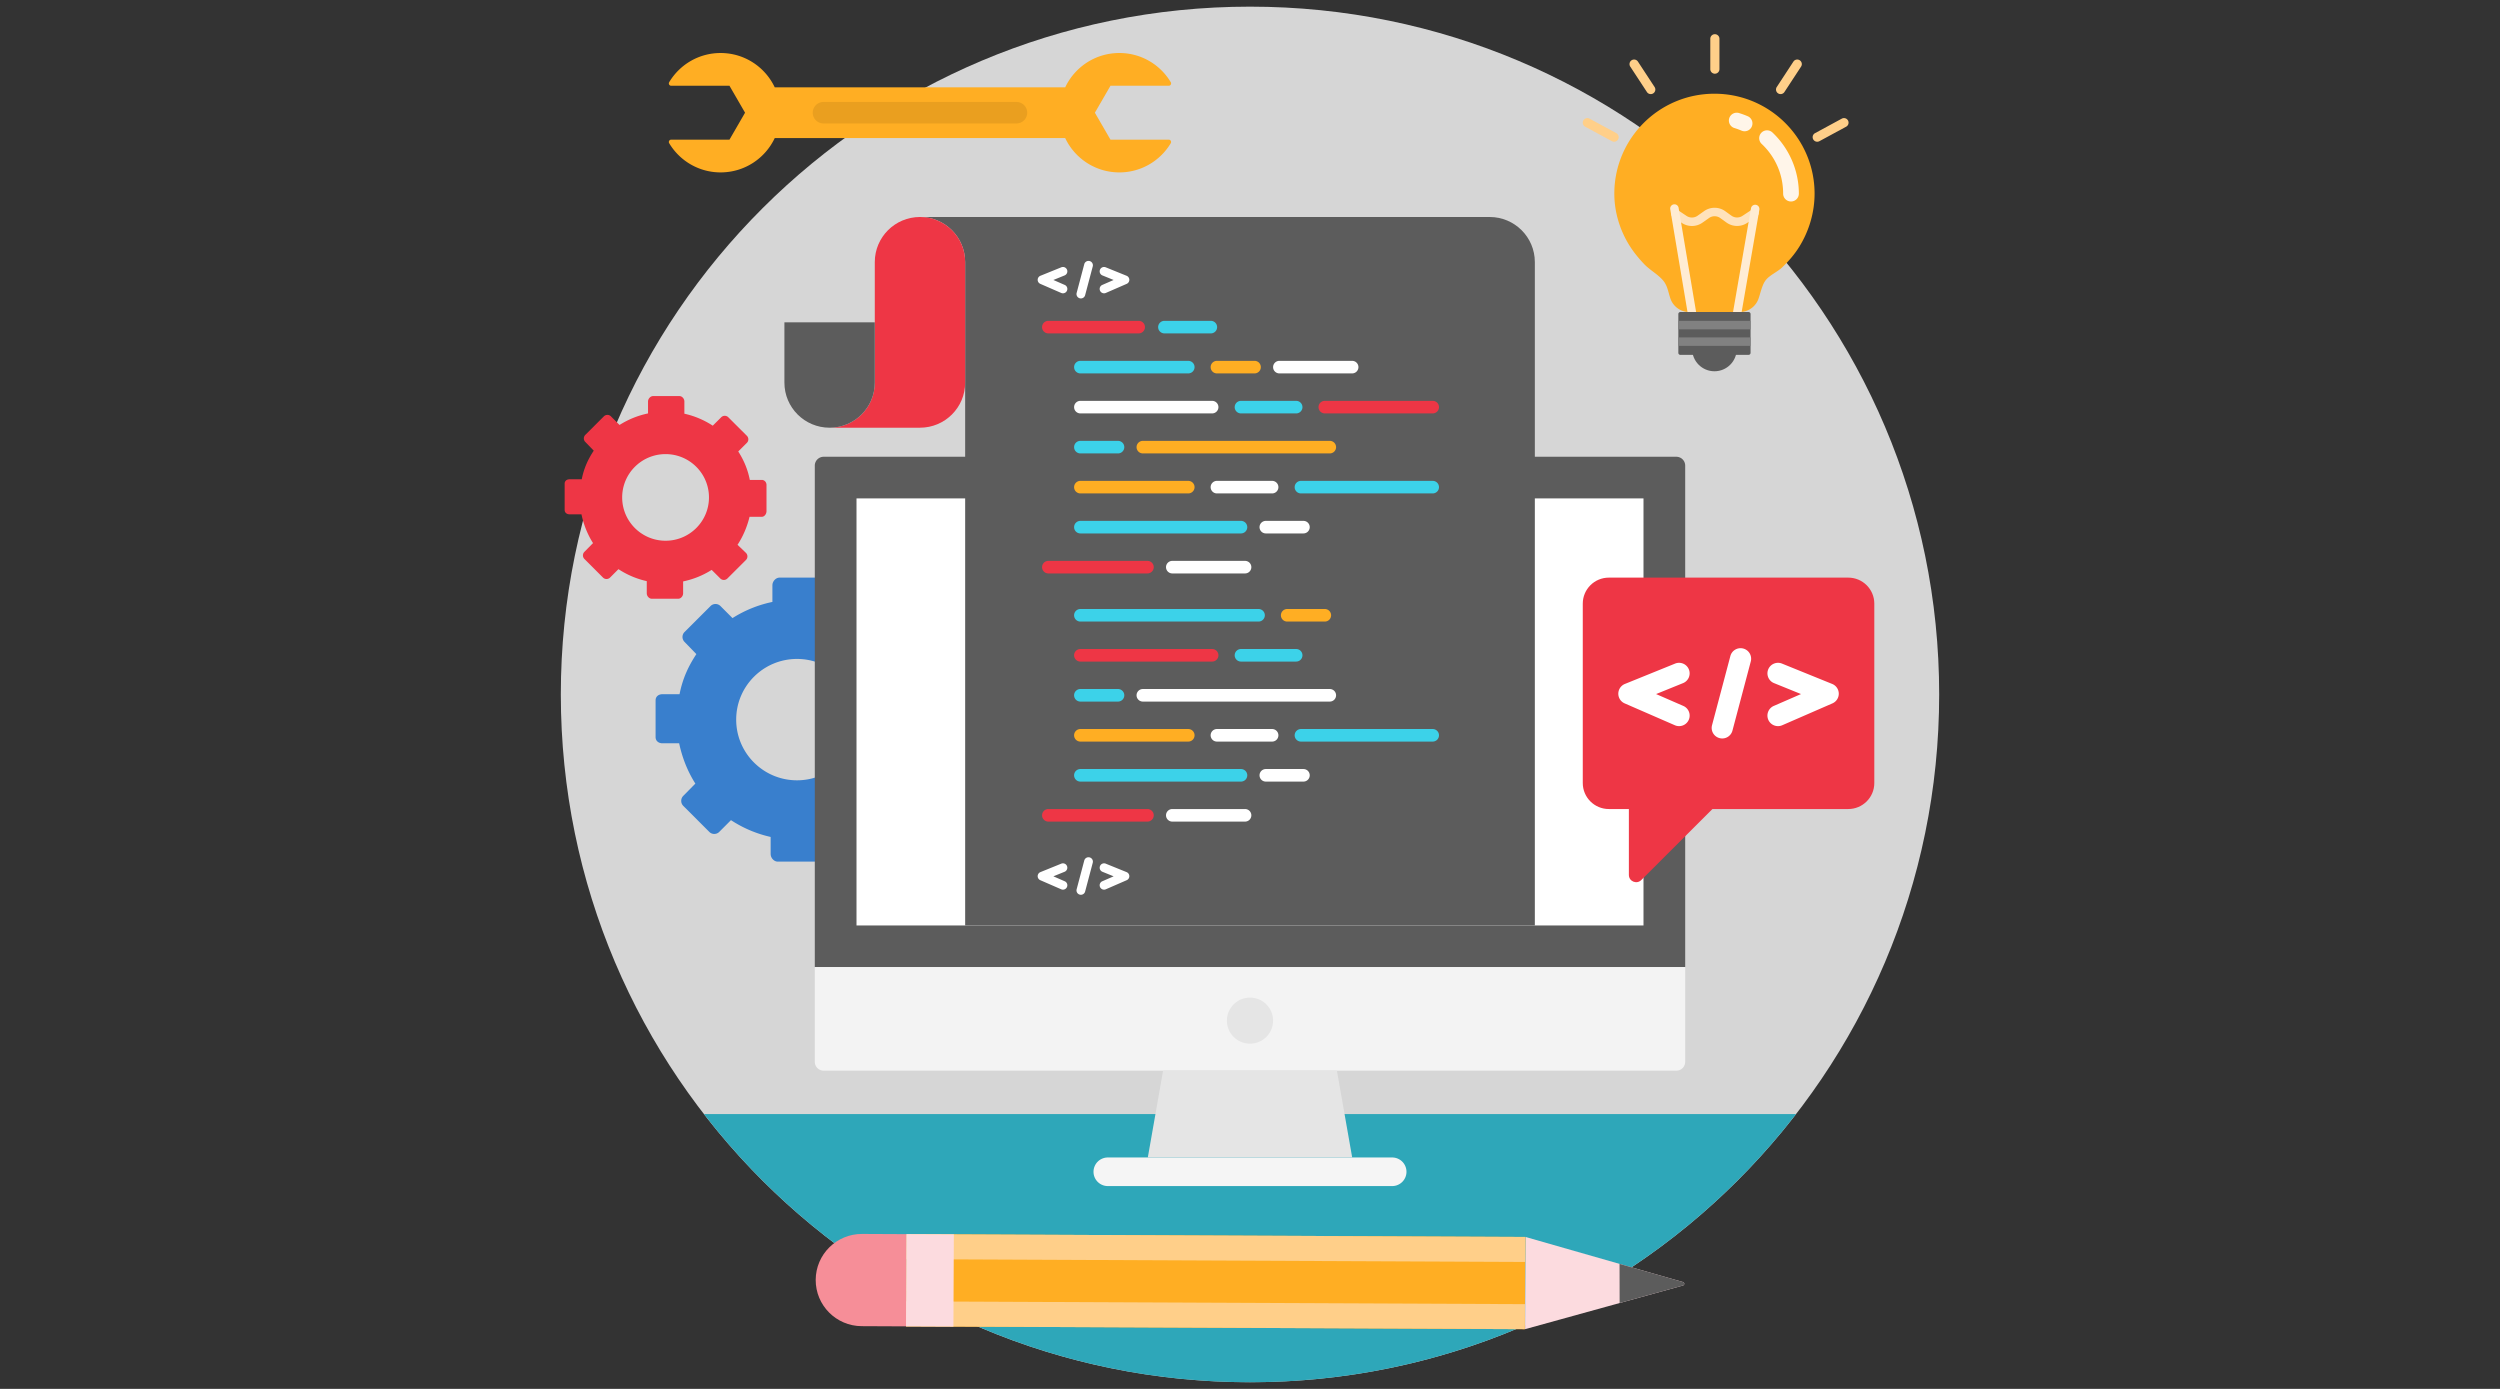 <svg xmlns="http://www.w3.org/2000/svg" width="900" height="500"><rect width="100%" height="100%" fill="#333333" stroke="none"/><path d="M698.105 250c0 136.749-111.08 247.605-248.105 247.605-137.025 0-248.105-110.856-248.105-247.605C201.895 113.252 312.975 2.395 450 2.395c137.025 0 248.105 110.857 248.105 247.605" fill="#D6D6D6"/><path d="M646.588 401.067H253.412c45.367 58.715 116.55 96.538 196.588 96.538s151.22-37.823 196.588-96.538" fill="#2EA7B9"/><path d="M286.921 280.913c-12.091 0-21.892-9.782-21.892-21.848 0-12.066 9.801-21.848 21.892-21.848 12.09 0 21.891 9.782 21.891 21.848 0 12.066-9.801 21.848-21.891 21.848zm48.502-30.684h-6.012c-1.055-5.365-3.025-9.956-5.833-14.356l4.349-4.333a2.515 2.515 0 000-3.564l-9.365-9.345a2.532 2.532 0 00-3.575.001l-4.263 4.244a43.296 43.296 0 00-14.317-6.045v-6.138c0-1.393-1.11-2.75-2.506-2.75h-13.245c-1.396 0-2.589 1.357-2.589 2.75v6.001a43.274 43.274 0 00-14.369 5.82l-4.333-4.34a2.522 2.522 0 00-3.567 0l-9.362 9.347a2.519 2.519 0 00.002 3.568l4.252 4.395c-2.878 4.361-4.924 8.749-6.056 14.43h-6.15c-1.397 0-2.473.824-2.473 2.218v13.218c0 1.393 1.076 2.236 2.473 2.236h6.012c1.054 5.049 3.025 10.114 5.832 14.514l-4.348 4.411a2.563 2.563 0 000 3.604l9.365 9.364a2.532 2.532 0 003.576.009l4.229-4.238a43.173 43.173 0 0014.284 6.05v6.137c0 1.394 1.176 2.751 2.572 2.751h13.244c1.397 0 2.524-1.357 2.524-2.751v-6c5.06-1.053 9.993-3.019 14.402-5.821l4.349 4.34a2.531 2.531 0 003.576 0l9.366-9.346a2.52 2.52 0 000-3.568l-4.251-4.08c2.878-4.361 4.925-9.38 6.057-14.114h6.15c1.396 0 2.407-1.456 2.407-2.85v-13.217c0-1.393-1.011-2.552-2.407-2.552" fill="#397FCD"/><path d="M239.607 194.664c-8.629 0-15.624-6.98-15.624-15.592 0-8.611 6.995-15.592 15.624-15.592 8.628 0 15.623 6.981 15.623 15.592 0 8.612-6.995 15.592-15.623 15.592zm34.615-21.898h-4.291c-.752-3.828-2.159-7.106-4.162-10.246l3.103-3.091a1.794 1.794 0 000-2.544l-6.684-6.67a1.806 1.806 0 00-2.551.001l-3.043 3.028a30.94 30.94 0 00-10.217-4.314v-4.38c0-.994-.792-1.963-1.788-1.963h-9.453c-.996 0-1.848.969-1.848 1.963v4.282a30.891 30.891 0 00-10.255 4.155l-3.092-3.098a1.802 1.802 0 00-2.547 0l-6.681 6.67a1.799 1.799 0 00.002 2.547l3.035 3.137c-2.055 3.112-3.515 6.244-4.323 10.298h-4.389c-.996 0-1.765.589-1.765 1.583v9.433c0 .995.769 1.596 1.765 1.596h4.291c.753 3.604 2.159 7.219 4.162 10.358l-3.103 3.149a1.828 1.828 0 000 2.572l6.684 6.683a1.809 1.809 0 002.552.007l3.018-3.026a30.804 30.804 0 0010.195 4.318v4.381c0 .994.838 1.962 1.835 1.962h9.452c.997 0 1.801-.968 1.801-1.962v-4.283a30.998 30.998 0 0010.278-4.154l3.105 3.098a1.808 1.808 0 002.552 0l6.684-6.671a1.799 1.799 0 000-2.546l-3.035-2.912c2.054-3.112 3.516-6.695 4.324-10.073h4.389c.997 0 1.718-1.039 1.718-2.033v-9.434c0-.994-.721-1.821-1.718-1.821" fill="#EE3645"/><path d="M606.671 348.147H293.327V167.625a3.193 3.193 0 013.196-3.19h306.955a3.19 3.19 0 013.193 3.19v180.522" fill="#5C5C5C"/><path d="M308.343 179.42h283.314v153.741H308.343z" fill="#FFF"/><path d="M606.671 348.147H293.327v34.106a3.191 3.191 0 003.196 3.187h306.955a3.188 3.188 0 003.193-3.187v-34.106" fill="#F3F3F3"/><path d="M501.177 416.695H398.823a5.15 5.15 0 00-5.157 5.146 5.153 5.153 0 005.157 5.147h102.354a5.153 5.153 0 005.157-5.147 5.15 5.15 0 00-5.157-5.146" fill="#F5F5F5"/><path d="M481.288 385.44h-62.577l-5.5 31.255h73.578l-5.501-31.255m-22.972-18.012c0 4.585-3.723 8.302-8.316 8.302-4.593 0-8.317-3.717-8.317-8.302 0-4.584 3.724-8.298 8.317-8.298s8.316 3.714 8.316 8.298" fill="#E5E5E5"/><path d="M653.248 69.712c0-19.867-16.138-35.973-36.046-35.973-19.906 0-36.043 16.106-36.043 35.973 0 6.263 1.772 12.446 4.944 17.839 1.602 2.729 3.559 5.161 5.732 7.457 2.07 2.192 4.841 3.616 6.812 5.88 1.701 1.956 1.903 4.318 2.725 6.658a7.16 7.16 0 006.756 4.783h18.175a7.162 7.162 0 006.745-4.75c.699-1.96 1.177-4.46 2.265-6.218 1.358-2.19 4.388-3.313 6.252-5.089 2.389-2.278 4.509-4.74 6.246-7.556 3.498-5.68 5.437-12.329 5.437-19.004" fill="#FFAE23"/><path d="M628.054 47.257c-.372 0-.751-.074-1.116-.23a24.32 24.32 0 00-2.534-.927 2.824 2.824 0 01-1.882-3.525 2.831 2.831 0 013.53-1.877 30.36 30.36 0 013.122 1.141 2.821 2.821 0 011.482 3.709 2.83 2.83 0 01-2.602 1.709m16.708 25.279a2.828 2.828 0 01-2.832-2.824c0-6.838-2.746-13.201-7.74-17.918a2.819 2.819 0 01-.11-3.991 2.83 2.83 0 013.998-.11c6.046 5.71 9.513 13.736 9.513 22.019a2.828 2.828 0 01-2.829 2.824" fill="#FFF5E9"/><path d="M609.096 81.356a6.515 6.515 0 01-3.619-1.087l-3.233-2.154a1.525 1.525 0 011.694-2.535l3.233 2.153a3.5 3.5 0 003.931-.053l2.392-1.689a6.533 6.533 0 017.589.041l2.236 1.611a3.487 3.487 0 003.948.08l3.506-2.319a1.528 1.528 0 012.116.428 1.522 1.522 0 01-.429 2.113l-3.502 2.319a6.57 6.57 0 01-7.432-.15l-2.233-1.612a3.473 3.473 0 00-4.034-.021l-2.396 1.689a6.53 6.53 0 01-3.767 1.186" fill="#FFE2BB"/><path d="M609.255 115.084c-.73 0-1.379-.527-1.503-1.273l-6.465-38.483a1.525 1.525 0 011.255-1.755 1.525 1.525 0 011.758 1.251l6.465 38.483a1.526 1.526 0 01-1.51 1.777m15.974 0a1.523 1.523 0 01-1.506-1.785l6.646-38.381a1.53 1.53 0 013.013.519l-6.65 38.382a1.524 1.524 0 01-1.503 1.265" fill="#FFECD3"/><path d="M629.483 127.75h-24.559a.722.722 0 01-.723-.722v-13.977c0-.398.322-.722.723-.722h24.559c.4 0 .723.324.723.722v13.977a.723.723 0 01-.723.722" fill="#5C5C5C"/><path d="M617.202 133.657c-4.431 0-8.025-3.585-8.025-8.007v-5.313c0-4.422 3.594-8.008 8.025-8.008 4.433 0 8.024 3.586 8.024 8.008v5.313c0 4.422-3.591 8.007-8.024 8.007" fill="#5C5C5C"/><path d="M604.201 115.519h26.005v3.049h-26.005zm0 5.95h26.005v3.049h-26.005z" fill="#818181"/><path d="M617.354 26.537a1.647 1.647 0 01-1.648-1.646V13.956c0-.909.737-1.646 1.648-1.646.911 0 1.648.737 1.648 1.646v10.935c0 .909-.737 1.646-1.648 1.646m23.995 7.304a1.639 1.639 0 01-1.24-.233 1.644 1.644 0 01-.479-2.279l5.994-9.151a1.654 1.654 0 012.286-.477c.762.497.975 1.518.478 2.278l-5.997 9.152a1.638 1.638 0 01-1.042.71m23.272 11.766l-9.63 5.218a1.65 1.65 0 01-2.236-.661 1.643 1.643 0 01.663-2.232l9.626-5.218a1.65 1.65 0 012.237.661 1.645 1.645 0 01-.66 2.232m-70.688-11.766c.415.087.861.016 1.24-.233a1.644 1.644 0 00.479-2.279l-5.997-9.151a1.65 1.65 0 00-2.283-.477 1.646 1.646 0 00-.478 2.278l5.997 9.152c.248.381.627.625 1.042.71m-23.272 11.766l9.63 5.218a1.65 1.65 0 002.236-.661 1.643 1.643 0 00-.663-2.232l-9.626-5.218a1.655 1.655 0 00-2.24.661 1.646 1.646 0 00.663 2.232" fill="#FFCF89"/><path d="M549.029 478.504l56.848-15.723c.628-.173.631-1.057.007-1.238l-56.706-16.239-.149 33.2" fill="#FCDBDF"/><path d="M549.104 445.304l-.153 33.2-222.791-1.012.152-33.2 222.792 1.012" fill="#FFAE23"/><path d="M548.994 469.498l-.043 9.006-222.79-1.012.041-9.005 222.792 1.011m.11-24.194l-.043 9.002-222.79-1.008.041-9.006 222.792 1.012" fill="#FFCF89"/><path d="M293.65 460.744c-.042 9.168 7.371 16.635 16.558 16.674l15.953.074.151-33.2-15.953-.074c-9.186-.039-16.667 7.357-16.709 16.526" fill="#F68E98"/><path d="M343.383 444.37l-.151 33.2-17.071-.078.151-33.2 17.071.078" fill="#FCDBDF"/><path d="M605.884 461.543l-22.847-6.544c.029 4.418.05 9.65.029 14.089l22.811-6.307c.628-.173.631-1.057.007-1.238M536.276 78.118H331.19c8.984 0 16.267 7.269 16.267 16.235V333.16h205.085V94.353c0-8.966-7.28-16.235-16.266-16.235" fill="#5C5C5C"/><path d="M331.19 78.118c-8.985 0-16.267 7.269-16.267 16.235v43.387c0 8.966-7.284 16.234-16.267 16.234h32.534c8.984 0 16.267-7.268 16.267-16.234V94.353c0-8.966-7.283-16.235-16.267-16.235" fill="#EE3645"/><path d="M314.923 116.046v21.694c0 8.966-7.284 16.234-16.267 16.234-8.985 0-16.268-7.268-16.268-16.234v-21.694h32.535" fill="#5C5C5C"/><path d="M427.777 134.427h-38.836a2.264 2.264 0 01-2.266-2.262 2.264 2.264 0 012.266-2.261h38.836a2.263 2.263 0 012.266 2.261 2.264 2.264 0 01-2.266 2.262" fill="#3CD2E9"/><path d="M486.77 134.427h-26.187a2.265 2.265 0 01-2.267-2.262 2.264 2.264 0 012.267-2.261h26.187a2.263 2.263 0 012.266 2.261 2.264 2.264 0 01-2.266 2.262" fill="#FFF"/><path d="M451.635 134.427h-13.539a2.264 2.264 0 01-2.266-2.262 2.263 2.263 0 012.266-2.261h13.539a2.263 2.263 0 012.266 2.261 2.264 2.264 0 01-2.266 2.262m27.088 28.805h-67.294a2.265 2.265 0 01-2.267-2.262 2.264 2.264 0 012.267-2.261h67.294a2.263 2.263 0 012.266 2.261 2.264 2.264 0 01-2.266 2.262" fill="#FFAE23"/><path d="M402.481 163.232h-13.54a2.264 2.264 0 01-2.266-2.262 2.264 2.264 0 012.266-2.261h13.54a2.264 2.264 0 012.266 2.261 2.264 2.264 0 01-2.266 2.262m-13.54 28.805h57.809a2.264 2.264 0 002.266-2.262 2.264 2.264 0 00-2.266-2.261h-57.809a2.264 2.264 0 00-2.266 2.261 2.264 2.264 0 002.266 2.262" fill="#3CD2E9"/><path d="M455.698 192.037h13.539a2.264 2.264 0 002.266-2.262 2.263 2.263 0 00-2.266-2.261h-13.539a2.263 2.263 0 00-2.266 2.261 2.264 2.264 0 002.266 2.262" fill="#FFF"/><path d="M476.935 148.829h38.836a2.263 2.263 0 002.266-2.261 2.263 2.263 0 00-2.266-2.261h-38.836a2.264 2.264 0 00-2.266 2.261 2.264 2.264 0 002.266 2.261" fill="#EE3645"/><path d="M388.941 148.829h47.427a2.264 2.264 0 002.266-2.261 2.264 2.264 0 00-2.266-2.261h-47.427a2.264 2.264 0 00-2.266 2.261 2.264 2.264 0 002.266 2.261" fill="#FFF"/><path d="M446.754 148.829h19.863a2.263 2.263 0 002.266-2.261 2.263 2.263 0 00-2.266-2.261h-19.863a2.263 2.263 0 00-2.266 2.261 2.263 2.263 0 002.266 2.261" fill="#3CD2E9"/><path d="M427.777 177.634h-38.836a2.264 2.264 0 01-2.266-2.261 2.264 2.264 0 012.266-2.262h38.836a2.264 2.264 0 012.266 2.262 2.263 2.263 0 01-2.266 2.261" fill="#FFAE23"/><path d="M515.771 177.634h-47.426a2.264 2.264 0 01-2.266-2.261 2.264 2.264 0 012.266-2.262h47.426a2.264 2.264 0 012.266 2.262 2.263 2.263 0 01-2.266 2.261" fill="#3CD2E9"/><path d="M457.959 177.634h-19.863a2.263 2.263 0 01-2.266-2.261 2.264 2.264 0 012.266-2.262h19.863a2.264 2.264 0 012.266 2.262 2.263 2.263 0 01-2.266 2.261" fill="#FFF"/><path d="M409.922 120.024H377.41a2.264 2.264 0 01-2.266-2.261 2.264 2.264 0 012.266-2.261h32.512a2.264 2.264 0 012.266 2.261 2.264 2.264 0 01-2.266 2.261" fill="#EE3645"/><path d="M435.897 120.024h-16.701a2.263 2.263 0 01-2.266-2.261 2.263 2.263 0 012.266-2.261h16.701a2.263 2.263 0 012.266 2.261 2.263 2.263 0 01-2.266 2.261" fill="#3CD2E9"/><path d="M448.219 206.439h-26.188a2.263 2.263 0 01-2.265-2.261 2.264 2.264 0 012.265-2.262h26.188a2.264 2.264 0 012.266 2.262 2.263 2.263 0 01-2.266 2.261" fill="#FFF"/><path d="M413.084 206.439H377.41a2.264 2.264 0 01-2.266-2.261 2.264 2.264 0 012.266-2.262h35.674a2.264 2.264 0 012.266 2.262 2.264 2.264 0 01-2.266 2.261" fill="#EE3645"/><path d="M453.074 223.764h-64.133a2.264 2.264 0 01-2.266-2.261 2.264 2.264 0 012.266-2.262h64.133a2.263 2.263 0 012.266 2.262 2.264 2.264 0 01-2.266 2.261" fill="#3CD2E9"/><path d="M476.932 223.764h-13.54a2.264 2.264 0 01-2.266-2.261 2.264 2.264 0 012.266-2.262h13.54a2.264 2.264 0 012.266 2.262 2.264 2.264 0 01-2.266 2.261" fill="#FFAE23"/><path d="M478.723 252.569h-67.294a2.265 2.265 0 01-2.267-2.262 2.264 2.264 0 012.267-2.261h67.294a2.263 2.263 0 012.266 2.261 2.264 2.264 0 01-2.266 2.262" fill="#FFF"/><path d="M402.481 252.569h-13.54a2.264 2.264 0 01-2.266-2.262 2.264 2.264 0 012.266-2.261h13.54a2.264 2.264 0 012.266 2.261 2.264 2.264 0 01-2.266 2.262m-13.54 28.805h57.809a2.264 2.264 0 002.266-2.262 2.264 2.264 0 00-2.266-2.261h-57.809a2.264 2.264 0 00-2.266 2.261 2.264 2.264 0 002.266 2.262" fill="#3CD2E9"/><path d="M455.698 281.374h13.539a2.264 2.264 0 002.266-2.262 2.263 2.263 0 00-2.266-2.261h-13.539a2.263 2.263 0 00-2.266 2.261 2.264 2.264 0 002.266 2.262" fill="#FFF"/><path d="M388.941 238.166h47.427a2.264 2.264 0 002.266-2.261 2.264 2.264 0 00-2.266-2.261h-47.427a2.264 2.264 0 00-2.266 2.261 2.264 2.264 0 002.266 2.261" fill="#EE3645"/><path d="M446.754 238.166h19.863a2.263 2.263 0 002.266-2.261 2.263 2.263 0 00-2.266-2.261h-19.863a2.263 2.263 0 00-2.266 2.261 2.263 2.263 0 002.266 2.261" fill="#3CD2E9"/><path d="M427.777 266.971h-38.836a2.264 2.264 0 01-2.266-2.261 2.264 2.264 0 012.266-2.262h38.836a2.264 2.264 0 012.266 2.262 2.263 2.263 0 01-2.266 2.261" fill="#FFAE23"/><path d="M515.771 266.971h-47.426a2.264 2.264 0 01-2.266-2.261 2.264 2.264 0 012.266-2.262h47.426a2.264 2.264 0 012.266 2.262 2.263 2.263 0 01-2.266 2.261" fill="#3CD2E9"/><path d="M457.959 266.971h-19.863a2.263 2.263 0 01-2.266-2.261 2.264 2.264 0 012.266-2.262h19.863a2.264 2.264 0 012.266 2.262 2.263 2.263 0 01-2.266 2.261m-9.74 28.805h-26.188a2.263 2.263 0 01-2.265-2.261 2.264 2.264 0 012.265-2.262h26.188a2.264 2.264 0 012.266 2.262 2.263 2.263 0 01-2.266 2.261" fill="#FFF"/><path d="M413.084 295.776H377.41a2.264 2.264 0 01-2.266-2.261 2.264 2.264 0 012.266-2.262h35.674a2.264 2.264 0 012.266 2.262 2.264 2.264 0 01-2.266 2.261" fill="#EE3645"/><path d="M382.657 105.592c-.211 0-.426-.043-.631-.132l-7.514-3.273a1.579 1.579 0 01.037-2.909l7.514-3.046a1.578 1.578 0 111.19 2.923l-4.037 1.637 4.074 1.776a1.576 1.576 0 01-.633 3.024m14.811 0a1.576 1.576 0 01-.633-3.024l4.074-1.776-4.037-1.637a1.578 1.578 0 111.19-2.923l7.514 3.046a1.579 1.579 0 01.037 2.909l-7.514 3.273c-.206.089-.42.132-.631.132m-8.348 1.847a1.583 1.583 0 01-1.53-1.982l2.745-10.356a1.582 1.582 0 011.933-1.122 1.578 1.578 0 011.124 1.929l-2.745 10.356a1.582 1.582 0 01-1.527 1.175m-6.463 212.836c-.211 0-.426-.042-.631-.132l-7.514-3.273a1.577 1.577 0 01.037-2.908l7.514-3.047a1.578 1.578 0 111.19 2.924l-4.037 1.637 4.074 1.775a1.576 1.576 0 01-.633 3.024m14.811 0a1.576 1.576 0 01-.633-3.024l4.074-1.775-4.037-1.637a1.578 1.578 0 111.19-2.924l7.514 3.047c.589.239.977.807.986 1.441a1.579 1.579 0 01-.949 1.467l-7.514 3.273c-.206.089-.42.132-.631.132m-8.348 1.847a1.579 1.579 0 01-1.53-1.982l2.745-10.355a1.582 1.582 0 011.933-1.123 1.578 1.578 0 011.124 1.929l-2.745 10.356a1.58 1.58 0 01-1.527 1.175" fill="#FFF"/><path d="M665.373 207.943h-86.192c-5.182 0-9.382 4.191-9.382 9.362v64.586c0 5.171 4.2 9.362 9.382 9.362h7.213v23.721c0 2.326 2.818 3.492 4.466 1.846l25.618-25.567h48.895c5.178 0 9.378-4.191 9.378-9.362v-64.586c0-5.171-4.2-9.362-9.378-9.362" fill="#EE3645"/><path d="M604.467 261.405a3.79 3.79 0 01-1.521-.317l-18.073-7.873c-1.4-.611-2.3-2-2.282-3.527a3.803 3.803 0 012.371-3.467l18.073-7.328a3.806 3.806 0 014.955 2.087 3.792 3.792 0 01-2.091 4.944l-9.712 3.938 9.8 4.269a3.793 3.793 0 01-1.52 7.274m35.62 0a3.793 3.793 0 01-1.524-7.274l9.801-4.269-9.712-3.938a3.79 3.79 0 01-2.091-4.944 3.805 3.805 0 014.955-2.087l18.073 7.328a3.8 3.8 0 012.371 3.467 3.797 3.797 0 01-2.283 3.527l-18.073 7.873a3.772 3.772 0 01-1.517.317m-20.078 4.443c-.323 0-.649-.041-.975-.127a3.792 3.792 0 01-2.704-4.639l6.603-24.909a3.801 3.801 0 014.646-2.698 3.793 3.793 0 012.705 4.639l-6.603 24.909a3.8 3.8 0 01-3.672 2.825" fill="#FFF"/><path d="M278.911 49.701h104.558c3.439 7.305 10.874 12.365 19.497 12.365 7.873 0 14.756-4.22 18.511-10.515a.84.84 0 00-.719-1.272h-20.986l-5.614-9.704 5.614-9.704h20.986a.84.84 0 00.719-1.273c-3.755-6.295-10.638-10.514-18.511-10.514-8.623 0-16.058 5.06-19.497 12.365H278.911c-3.439-7.305-10.875-12.365-19.497-12.365-7.874 0-14.756 4.219-18.512 10.514a.84.84 0 00.719 1.273h20.986l5.614 9.704-5.614 9.704h-20.986a.84.84 0 00-.719 1.272c3.756 6.295 10.638 10.515 18.512 10.515 8.622 0 16.058-5.06 19.497-12.365" fill="#FFAE23"/><path d="M292.584 40.575a3.871 3.871 0 013.876-3.868h69.459a3.871 3.871 0 013.876 3.868 3.872 3.872 0 01-3.876 3.868H296.46a3.872 3.872 0 01-3.876-3.868" fill="#EA9F1F"/></svg>